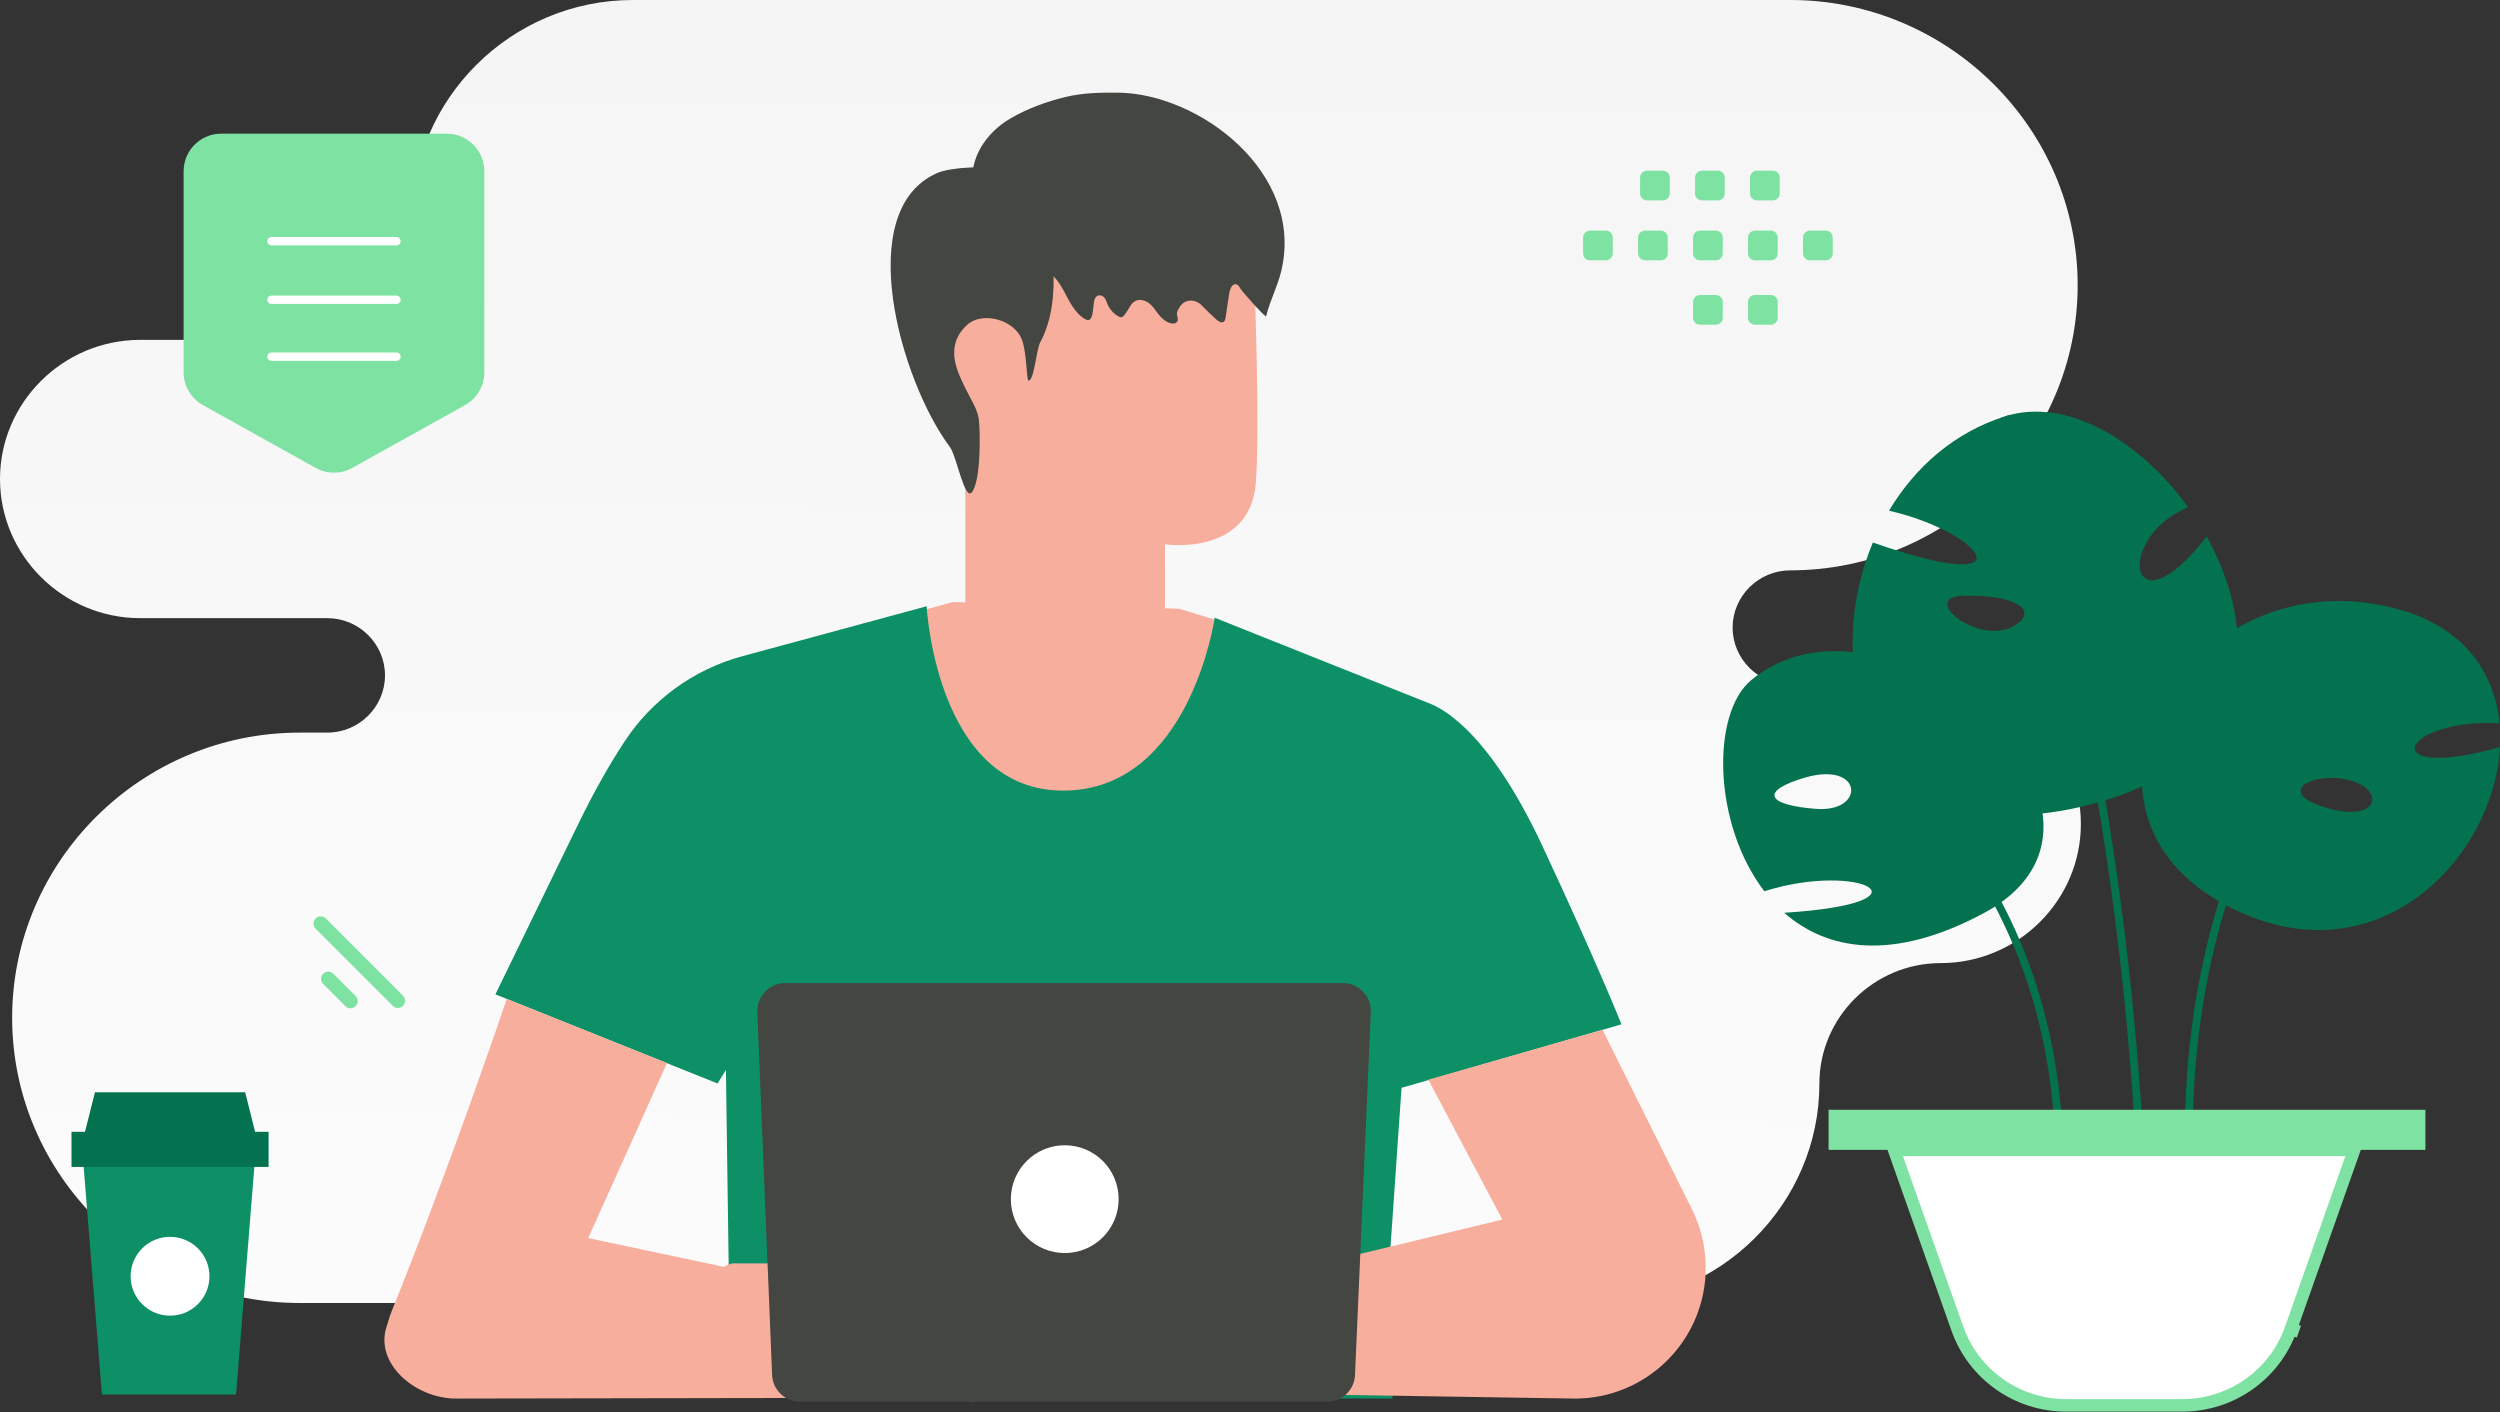 <svg width="800" height="452" viewBox="0 0 800 452" fill="none" xmlns="http://www.w3.org/2000/svg">
<rect x="0" y="0" width="800" height="452" fill="#333333" stroke="none"/>
<path fill-rule="evenodd" clip-rule="evenodd" d="M572.895 0C623.475 0 664.853 41.062 664.853 91.256C664.853 141.451 623.475 182.513 572.895 182.513C562.748 182.513 554.438 190.761 554.438 200.83C554.438 210.899 562.748 219.146 572.895 219.146H621.013C645.687 219.146 665.879 239.184 665.879 263.67C665.879 288.156 645.687 308.193 621.013 308.193C599.672 308.193 582.21 325.522 582.21 346.7C582.21 385.339 550.355 416.952 511.418 416.952H95.847C45.266 416.952 3.888 375.89 3.888 325.696C3.888 275.501 45.266 234.439 95.847 234.439H104.741C114.889 234.439 123.199 226.202 123.199 216.122C123.199 206.053 114.898 197.806 104.741 197.806H44.866C20.19 197.806 0 177.768 0 153.282C0 128.826 20.14 108.809 44.772 108.759H92.953C114.294 108.759 131.756 91.43 131.756 70.252C131.756 31.613 163.612 0 202.548 0H572.895V0Z" fill="url(#paint0_linear_182_1561)"/>
<path d="M393.941 199.85L377.292 194.786L304.913 192.655L288.59 197.111L290.72 236.886L327.649 260.447L363.467 259.729L385.985 239.211L390.985 218.868L393.941 199.85Z" fill="#F8AE9D"/>
<path d="M184.978 263.816C190.216 253.013 195.237 244.341 199.715 237.495C208.505 224.004 221.95 214.217 237.49 210L296.522 194.003C296.522 194.003 299.587 252.992 340.188 252.992C380.789 252.992 388.701 197.676 388.701 197.676L457.014 224.932C459.361 225.844 475.206 231.322 493.637 270.857C511.2 308.503 518.873 327.782 518.873 327.782L448.494 348.104L444.104 411.396L445.603 447.543L231.99 447.064L233.186 405.745L232.295 342.387L229.622 346.713L158.527 318.197C158.527 318.197 167.677 299.417 184.978 263.816V263.816Z" fill="#0d9066"/>
<path d="M347.088 220.895C329.762 220.575 310.081 186.781 310.081 186.781L308.95 99.974C308.045 74.972 323.598 53.669 351.63 53.552L354.232 53.669C380.323 54.914 400.985 73.811 401.683 97.098C402.343 118.771 402.738 142.713 401.89 154.28C400.117 178.223 372.802 174.182 372.802 174.182C372.745 174.182 372.876 186.243 372.802 193.288C372.594 209.108 354.044 221.433 347.088 220.895Z" fill="#F8AE9D"/>
<path d="M317.607 104.736C317.13 104.508 298.469 98.277 298.053 116.709C297.635 135.142 317.171 131.743 317.21 131.213C317.249 130.684 317.607 104.736 317.607 104.736V104.736ZM512.81 329.543L541.435 386.989C544.633 393.407 546.13 400.539 545.783 407.702C544.696 430.002 526.287 447.543 503.965 447.543L421.203 446.242L418.285 405.333L480.751 390.271L457.081 345.518L512.81 329.543V329.543ZM162.158 319.653C162.158 319.653 144.401 372.405 125.035 420.353C124.643 421.308 124.209 423.092 123.861 424.069C119.492 435.958 132.641 447.543 145.923 447.543L257.837 447.348V410.963L188.219 396.183L213.432 340.193L162.158 319.653Z" fill="#F8AE9D"/>
<path d="M386.462 409.288C386.441 409.418 383.897 408.614 379.659 408.353C375.443 408.071 369.465 408.549 363.51 411.092C357.554 413.635 353.055 417.613 350.361 420.851C347.622 424.09 346.448 426.502 346.34 426.415C346.296 426.393 346.556 425.785 347.143 424.741C347.73 423.698 348.665 422.221 349.991 420.547C352.643 417.178 357.164 413.049 363.249 410.462C369.335 407.876 375.443 407.441 379.702 407.876C381.833 408.071 383.55 408.418 384.702 408.723C385.854 409.005 386.484 409.245 386.462 409.288V409.288ZM382.636 400.486C382.593 400.659 380.007 399.377 375.551 399.246C371.117 399.051 364.879 400.398 359.054 403.92C353.23 407.462 348.86 411.94 345.775 415.156C344.296 416.721 343.079 418.025 342.122 419.025C341.253 419.939 340.775 420.437 340.732 420.394C340.688 420.372 341.123 419.807 341.927 418.852C343.059 417.488 344.218 416.148 345.405 414.831C348.425 411.527 352.773 406.941 358.706 403.332C364.64 399.746 371.052 398.442 375.573 398.769C377.834 398.899 379.637 399.311 380.833 399.724C381.441 399.898 381.876 400.116 382.181 400.246C382.485 400.376 382.636 400.463 382.636 400.486Z" fill="#EB996E"/>
<path d="M234.294 404.289H250.358C250.358 404.289 286.611 391.183 294.066 392.443C300.783 393.574 325.365 409.897 330.19 413.135C330.733 413.505 331.125 414.005 331.363 414.613C331.836 415.892 331.795 417.304 331.247 418.553C330.7 419.802 329.69 420.789 328.429 421.308L327.929 421.525L328.147 422.264C328.429 423.177 328.561 424.199 328.516 425.199C328.343 428.655 323.691 429.697 321.931 426.72L322.866 428.372C323.235 429.045 323.431 429.807 323.387 430.567L323.3 432.067C323.253 432.879 322.963 433.657 322.466 434.301C321.97 434.945 321.291 435.423 320.518 435.675C319.783 435.919 318.993 435.944 318.245 435.748C317.496 435.551 316.821 435.14 316.301 434.566C313.194 431.132 306.456 424.264 301.891 423.504C297.849 422.829 291.089 422.742 287.003 422.764C285.99 422.765 285.002 423.074 284.168 423.648C283.334 424.222 282.693 425.036 282.33 425.981C285.024 426.176 303.869 436 310.542 439.522C312.607 440.609 314.149 442.565 314.411 444.89C314.649 446.977 313.606 449.173 309.477 448.194C300.609 446.129 284.677 438.804 284.677 438.804C284.677 438.804 276.461 436.457 271.136 440.218C263.638 445.499 260.203 447.433 253.77 445.304C247.336 443.173 242.598 440.109 242.598 440.109L229.927 438.847C229.883 438.847 217.907 408.897 234.294 404.289V404.289Z" fill="#F8AE9D"/>
<path d="M282.177 410.419C282.2 410.549 284.743 409.746 288.981 409.484C293.198 409.202 299.175 409.681 305.131 412.223C311.086 414.767 315.585 418.744 318.28 421.982C321.019 425.221 322.193 427.633 322.301 427.546C322.345 427.525 322.083 426.916 321.496 425.873C320.658 424.403 319.706 423 318.649 421.678C315.998 418.309 311.477 414.18 305.391 411.593C299.305 409.007 293.198 408.572 288.937 409.007C287.251 409.153 285.579 409.436 283.939 409.854C282.787 410.159 282.156 410.376 282.177 410.419V410.419ZM286.003 401.617C286.047 401.791 288.632 400.508 293.088 400.377C297.523 400.182 303.761 401.529 309.585 405.051C315.41 408.594 319.779 413.071 322.865 416.287C324.344 417.853 325.561 419.156 326.518 420.156C327.386 421.07 327.865 421.569 327.908 421.525C327.951 421.504 327.518 420.938 326.713 419.983C325.581 418.619 324.422 417.278 323.235 415.962C320.214 412.658 315.867 408.072 309.934 404.464C303.999 400.877 297.588 399.573 293.067 399.9C290.806 400.03 289.002 400.442 287.807 400.855C287.199 401.03 286.763 401.247 286.46 401.377C286.155 401.507 286.003 401.595 286.003 401.617V401.617Z" fill="#EB996E"/>
<path d="M256.031 448.565H424.673C426.98 448.567 429.198 447.677 430.863 446.081C432.528 444.485 433.51 442.306 433.605 440.001L438.67 323.935C438.888 318.849 434.824 314.589 429.738 314.589H251.292C246.206 314.589 242.141 318.827 242.338 323.913L247.076 440.001C247.271 444.783 251.227 448.565 256.031 448.565Z" fill="#444642"/>
<path d="M323.474 383.724C323.472 385.989 323.917 388.233 324.783 390.326C325.649 392.419 326.919 394.321 328.521 395.923C330.122 397.525 332.024 398.795 334.117 399.661C336.211 400.528 338.454 400.972 340.719 400.971C342.985 400.973 345.228 400.528 347.322 399.662C349.415 398.796 351.317 397.526 352.919 395.924C354.521 394.322 355.791 392.42 356.657 390.326C357.523 388.233 357.968 385.99 357.966 383.724C357.968 381.459 357.523 379.216 356.657 377.122C355.791 375.029 354.52 373.127 352.918 371.526C351.316 369.924 349.414 368.654 347.321 367.788C345.228 366.922 342.985 366.477 340.719 366.479C331.184 366.479 323.474 374.23 323.474 383.724Z" fill="white"/>
<path d="M324.128 138.318H308.913V203.523H324.128V138.318Z" fill="#F8AE9D"/>
<path d="M318.155 80.056C320.897 83.593 325.732 84.372 329.715 85.073C335.068 86.012 337.718 87.97 340.497 93.227C342.257 96.584 344.017 100.262 347.167 102.081C349.727 103.566 349.634 99.78 350.04 96.848C350.078 96.589 350.13 96.331 350.197 96.077C350.816 93.737 353.308 94.135 354.039 96.445C354.706 98.523 356.133 100.282 357.949 101.261C358.244 101.421 358.56 101.56 358.874 101.501C359.3 101.441 359.633 101.041 359.911 100.682C360.494 99.929 361.072 98.971 361.67 97.958C363.634 94.629 367.351 95.818 369.545 99.003C370.915 100.982 372.546 103.02 374.787 103.479C375.51 103.639 376.418 103.52 376.751 102.821C377.178 101.96 376.511 101.101 376.622 100.221C376.714 99.403 377.067 99.042 377.456 98.343C378.982 95.629 382.475 95.531 384.623 97.786C386.118 99.354 387.676 100.86 389.293 102.3C389.978 102.901 390.978 103.5 391.664 102.901C392.035 102.581 392.127 102.04 392.202 101.521C392.591 98.983 392.961 96.445 393.35 93.906C393.572 92.487 394.332 90.628 395.629 90.988C396.258 91.169 396.629 91.827 396.98 92.428C397.407 93.186 405.021 101.841 405.169 101.181C406.354 96.264 408.782 91.788 409.967 86.871C417.637 55.232 383.606 29.789 357.614 29.65C351.835 29.61 346.555 29.704 340.942 31.043C334.957 32.482 328.641 34.767 323.213 37.984C315.599 42.481 309.837 50.656 311.32 60.409" fill="#444642"/>
<path d="M331.821 69.36C335.645 73.56 336.658 79.467 337.014 85.048C337.539 93.464 336.827 102.208 332.814 109.679C331.672 111.807 330.828 122.331 329.066 121.75C328.503 121.568 328.597 113.406 327.116 109.007C324.828 102.19 314.293 99.591 309.549 103.899C301.976 110.752 306.419 119.077 308.931 124.258C310.432 127.385 312.811 130.893 313.225 134.202C313.73 138.438 313.881 153.871 311.031 157.471C308.649 160.487 306.119 145.909 303.963 143.036C288.009 121.641 272.712 67.16 299.952 55.344C304.094 53.544 316.88 52.617 320.761 54.908" fill="#444642"/>
<path fill-rule="evenodd" clip-rule="evenodd" d="M508.806 83.304H513.879C515.105 83.304 516.093 82.307 516.093 81.09V76.017C516.093 74.791 515.096 73.803 513.879 73.803H508.806C508.22 73.805 507.658 74.039 507.243 74.454C506.828 74.868 506.594 75.43 506.592 76.017V81.09C506.591 81.381 506.648 81.669 506.759 81.938C506.87 82.207 507.033 82.451 507.239 82.657C507.445 82.863 507.689 83.026 507.958 83.137C508.227 83.248 508.515 83.305 508.806 83.304V83.304ZM526.396 83.304H531.468C532.055 83.302 532.617 83.068 533.032 82.653C533.446 82.238 533.68 81.676 533.683 81.09V76.017C533.683 74.791 532.685 73.803 531.468 73.803H526.396C525.809 73.805 525.247 74.039 524.832 74.454C524.417 74.868 524.183 75.43 524.181 76.017V81.09C524.183 81.676 524.417 82.238 524.832 82.653C525.247 83.068 525.809 83.302 526.396 83.304V83.304ZM543.996 83.304H549.068C549.655 83.302 550.217 83.068 550.632 82.653C551.047 82.238 551.281 81.676 551.283 81.09V76.017C551.283 74.791 550.285 73.803 549.068 73.803H543.996C543.409 73.805 542.847 74.039 542.432 74.454C542.018 74.868 541.784 75.43 541.781 76.017V81.09C541.781 81.381 541.837 81.669 541.949 81.938C542.06 82.207 542.223 82.451 542.428 82.657C542.634 82.863 542.879 83.026 543.148 83.137C543.417 83.248 543.705 83.305 543.996 83.304V83.304ZM561.585 83.304H566.658C567.244 83.302 567.806 83.068 568.221 82.653C568.636 82.238 568.87 81.676 568.872 81.09V76.017C568.872 74.791 567.875 73.803 566.658 73.803H561.585C560.359 73.803 559.36 74.8 559.36 76.017V81.09C559.366 81.677 559.603 82.238 560.019 82.652C560.436 83.067 560.998 83.301 561.585 83.304V83.304ZM579.176 83.304H584.249C585.475 83.304 586.474 82.307 586.474 81.09V76.017C586.474 74.791 585.475 73.803 584.249 73.803H579.176C578.589 73.805 578.027 74.039 577.613 74.454C577.198 74.868 576.964 75.43 576.962 76.017V81.09C576.964 81.676 577.198 82.238 577.613 82.653C578.027 83.068 578.589 83.302 579.176 83.304V83.304ZM527.041 64.125H532.113C533.329 64.125 534.328 63.126 534.328 61.911V56.826C534.325 56.239 534.091 55.678 533.676 55.263C533.261 54.849 532.7 54.615 532.113 54.613H527.041C525.813 54.613 524.826 55.61 524.826 56.826V61.9C524.824 62.192 524.88 62.481 524.991 62.751C525.102 63.021 525.264 63.267 525.47 63.474C525.676 63.68 525.921 63.844 526.19 63.956C526.46 64.068 526.749 64.125 527.041 64.125V64.125ZM544.63 64.125H549.703C550.289 64.123 550.851 63.889 551.266 63.474C551.681 63.059 551.915 62.497 551.917 61.911V56.826C551.915 56.239 551.68 55.678 551.266 55.263C550.851 54.849 550.289 54.615 549.703 54.613H544.63C544.044 54.615 543.482 54.849 543.067 55.263C542.652 55.678 542.418 56.239 542.416 56.826V61.9C542.414 62.192 542.47 62.481 542.58 62.751C542.691 63.021 542.854 63.267 543.06 63.474C543.265 63.68 543.51 63.844 543.78 63.956C544.049 64.068 544.338 64.125 544.63 64.125V64.125ZM562.219 64.125H567.292C568.52 64.125 569.517 63.126 569.517 61.911V56.826C569.517 55.61 568.52 54.613 567.292 54.613H562.219C561.633 54.615 561.071 54.849 560.656 55.263C560.242 55.678 560.008 56.239 560.005 56.826V61.9C560.005 63.126 561.004 64.125 562.219 64.125V64.125ZM543.996 103.91H549.068C549.655 103.908 550.217 103.674 550.632 103.259C551.047 102.844 551.281 102.282 551.283 101.696V96.622C551.283 95.395 550.285 94.407 549.068 94.407H543.996C543.409 94.41 542.847 94.644 542.432 95.058C542.018 95.473 541.784 96.035 541.781 96.622V101.696C541.781 101.987 541.837 102.275 541.949 102.544C542.06 102.813 542.223 103.057 542.428 103.263C542.634 103.469 542.879 103.632 543.148 103.743C543.417 103.854 543.705 103.911 543.996 103.91V103.91ZM561.585 103.91H566.658C567.244 103.908 567.806 103.674 568.221 103.259C568.636 102.844 568.87 102.282 568.872 101.696V96.622C568.872 95.395 567.875 94.407 566.658 94.407H561.585C560.359 94.407 559.36 95.406 559.36 96.622V101.696C559.366 102.283 559.603 102.844 560.019 103.258C560.436 103.673 560.998 103.907 561.585 103.91V103.91Z" fill="#7ee2a2"/>
<path d="M592.894 202.631C593.205 192.883 595.417 182.917 599.312 173.603C650.031 191.392 635.17 170.498 604.483 163.419C612.739 149.604 625.263 138.397 641.65 133.212C661.496 126.94 685.017 141.222 700.189 162.303C676.325 172.205 681.403 203.718 706.14 171.647C711.093 180.526 714.489 190.089 715.641 199.62C718.539 223.091 707.728 246.127 672.742 256.373C616.354 272.982 591.648 239.359 592.894 202.631V202.631ZM628.347 190.647C613.456 191.082 634.298 207.754 645.452 199.682C652.43 194.591 643.27 190.212 628.347 190.647Z" fill="#04724f"/>
<path d="M686.355 442.37C688.816 252.336 641.68 133.242 641.68 133.242" stroke="#04724f" stroke-width="2.5" stroke-miterlimit="10"/>
<path d="M698.966 214.986C706.755 247.865 715.446 229.547 706.038 207.939C721.335 194.837 743.766 188.008 768.658 195.303C788.753 201.202 798.285 215.421 799.844 231.441C767.662 229.888 759.811 250.441 800 239.047C798.098 274.875 760.247 314.459 713.079 290.087C678.466 272.205 679.433 237.837 698.966 214.986ZM745.604 258.823C762.677 263.388 763.517 250.814 748.595 249.075C737.971 247.834 728.531 254.26 745.604 258.823Z" fill="#04724f"/>
<path d="M701.061 382.049C693.24 262.738 761.53 202.663 761.53 202.663" stroke="#04724f" stroke-width="2.5" stroke-miterlimit="10"/>
<path d="M564.594 285.198C548.02 263.589 547.614 228.228 560.356 217.672C572.414 207.676 587.803 206.464 602.634 210.562C598.863 233.04 617.244 242.913 612.852 214.288C647.402 229.718 673.228 271.538 634.785 292.214C605.5 307.924 584.563 304.044 570.95 292.091C620.547 288.924 595.155 275.542 564.594 285.198ZM577.554 248.843C563.098 253.096 565.124 257.629 581.137 258.839C597.119 260.051 596.215 243.41 577.554 248.843Z" fill="#04724f"/>
<path d="M658.817 380.96C663.585 262.735 570.246 219.518 570.246 219.518" stroke="#04724f" stroke-width="2.5" stroke-miterlimit="10"/>
<path d="M753.337 367.964H606.108L626.386 425.23C631.578 439.885 645.507 449.72 661.123 449.72H698.352C713.971 449.72 727.897 439.914 733.088 425.231L735.644 426.135L733.088 425.231L753.337 367.964V367.964Z" fill="white" stroke="#7ee2a2" stroke-width="4"/>
<path d="M774.13 365.957V357.126H587.144V365.957H774.13Z" fill="#7ee2a2" stroke="#7ee2a2" stroke-width="4"/>
<path d="M26.424 369.125L32.624 446.246H75.529L81.743 369.125H26.424Z" fill="#0d9066"/>
<path d="M22.877 362.171H85.948V373.411H22.877V362.171ZM27.198 362.171H81.628L78.45 349.534H30.39L27.198 362.171Z" fill="#04724f"/>
<path d="M41.798 408.401C41.797 410.058 42.123 411.698 42.757 413.229C43.391 414.759 44.32 416.15 45.492 417.321C46.663 418.493 48.054 419.422 49.584 420.056C51.115 420.69 52.755 421.016 54.412 421.015C56.069 421.016 57.709 420.69 59.24 420.056C60.77 419.422 62.161 418.493 63.333 417.321C64.504 416.15 65.433 414.759 66.067 413.229C66.701 411.698 67.027 410.058 67.026 408.401C67.027 406.744 66.701 405.104 66.067 403.573C65.434 402.042 64.504 400.652 63.333 399.48C62.162 398.309 60.771 397.379 59.24 396.746C57.709 396.112 56.069 395.786 54.412 395.787C52.755 395.786 51.115 396.112 49.584 396.746C48.054 397.38 46.663 398.309 45.492 399.48C44.32 400.652 43.391 402.043 42.757 403.573C42.123 405.104 41.797 406.744 41.798 408.401V408.401Z" fill="white"/>
<path fill-rule="evenodd" clip-rule="evenodd" d="M154.98 119.109V54.824C154.98 48.164 149.597 42.77 142.951 42.77H70.783C64.137 42.77 58.754 48.164 58.754 54.824V119.109C58.754 121.257 59.327 123.366 60.415 125.219C61.503 127.071 63.067 128.599 64.944 129.644L101.028 149.73C102.814 150.726 104.825 151.248 106.87 151.248C108.915 151.248 110.926 150.726 112.712 149.73L148.798 129.644C150.672 128.597 152.234 127.068 153.32 125.216C154.407 123.364 154.98 121.256 154.98 119.109Z" fill="#7ee2a2"/>
<path d="M126.868 114.13H86.865M126.868 95.928H86.865H126.868ZM126.868 77.186H86.865H126.868Z" stroke="white" stroke-width="2.677" stroke-linecap="round" stroke-linejoin="round"/>
<path d="M104.246 293.916L128.949 318.618C129.849 319.518 129.849 320.977 128.949 321.876C128.05 322.776 126.591 322.775 125.692 321.876L100.989 297.173C100.089 296.273 100.089 294.815 100.988 293.915C101.888 293.016 103.346 293.016 104.246 293.916Z" fill="#7ee2a2"/>
<path d="M106.668 311.602L113.792 318.726C114.691 319.626 114.692 321.084 113.792 321.984C112.893 322.883 111.434 322.883 110.534 321.983L103.411 314.859C102.511 313.959 102.511 312.501 103.41 311.602C104.31 310.702 105.768 310.702 106.668 311.602Z" fill="#7ee2a2"/>
<defs>
<linearGradient id="paint0_linear_182_1561" x1="318.742" y1="650.721" x2="326.792" y2="-453.665" gradientUnits="userSpaceOnUse">
<stop stop-color="white"/>
<stop offset="1" stop-color="#eee"/>
</linearGradient>
</defs>
</svg>
